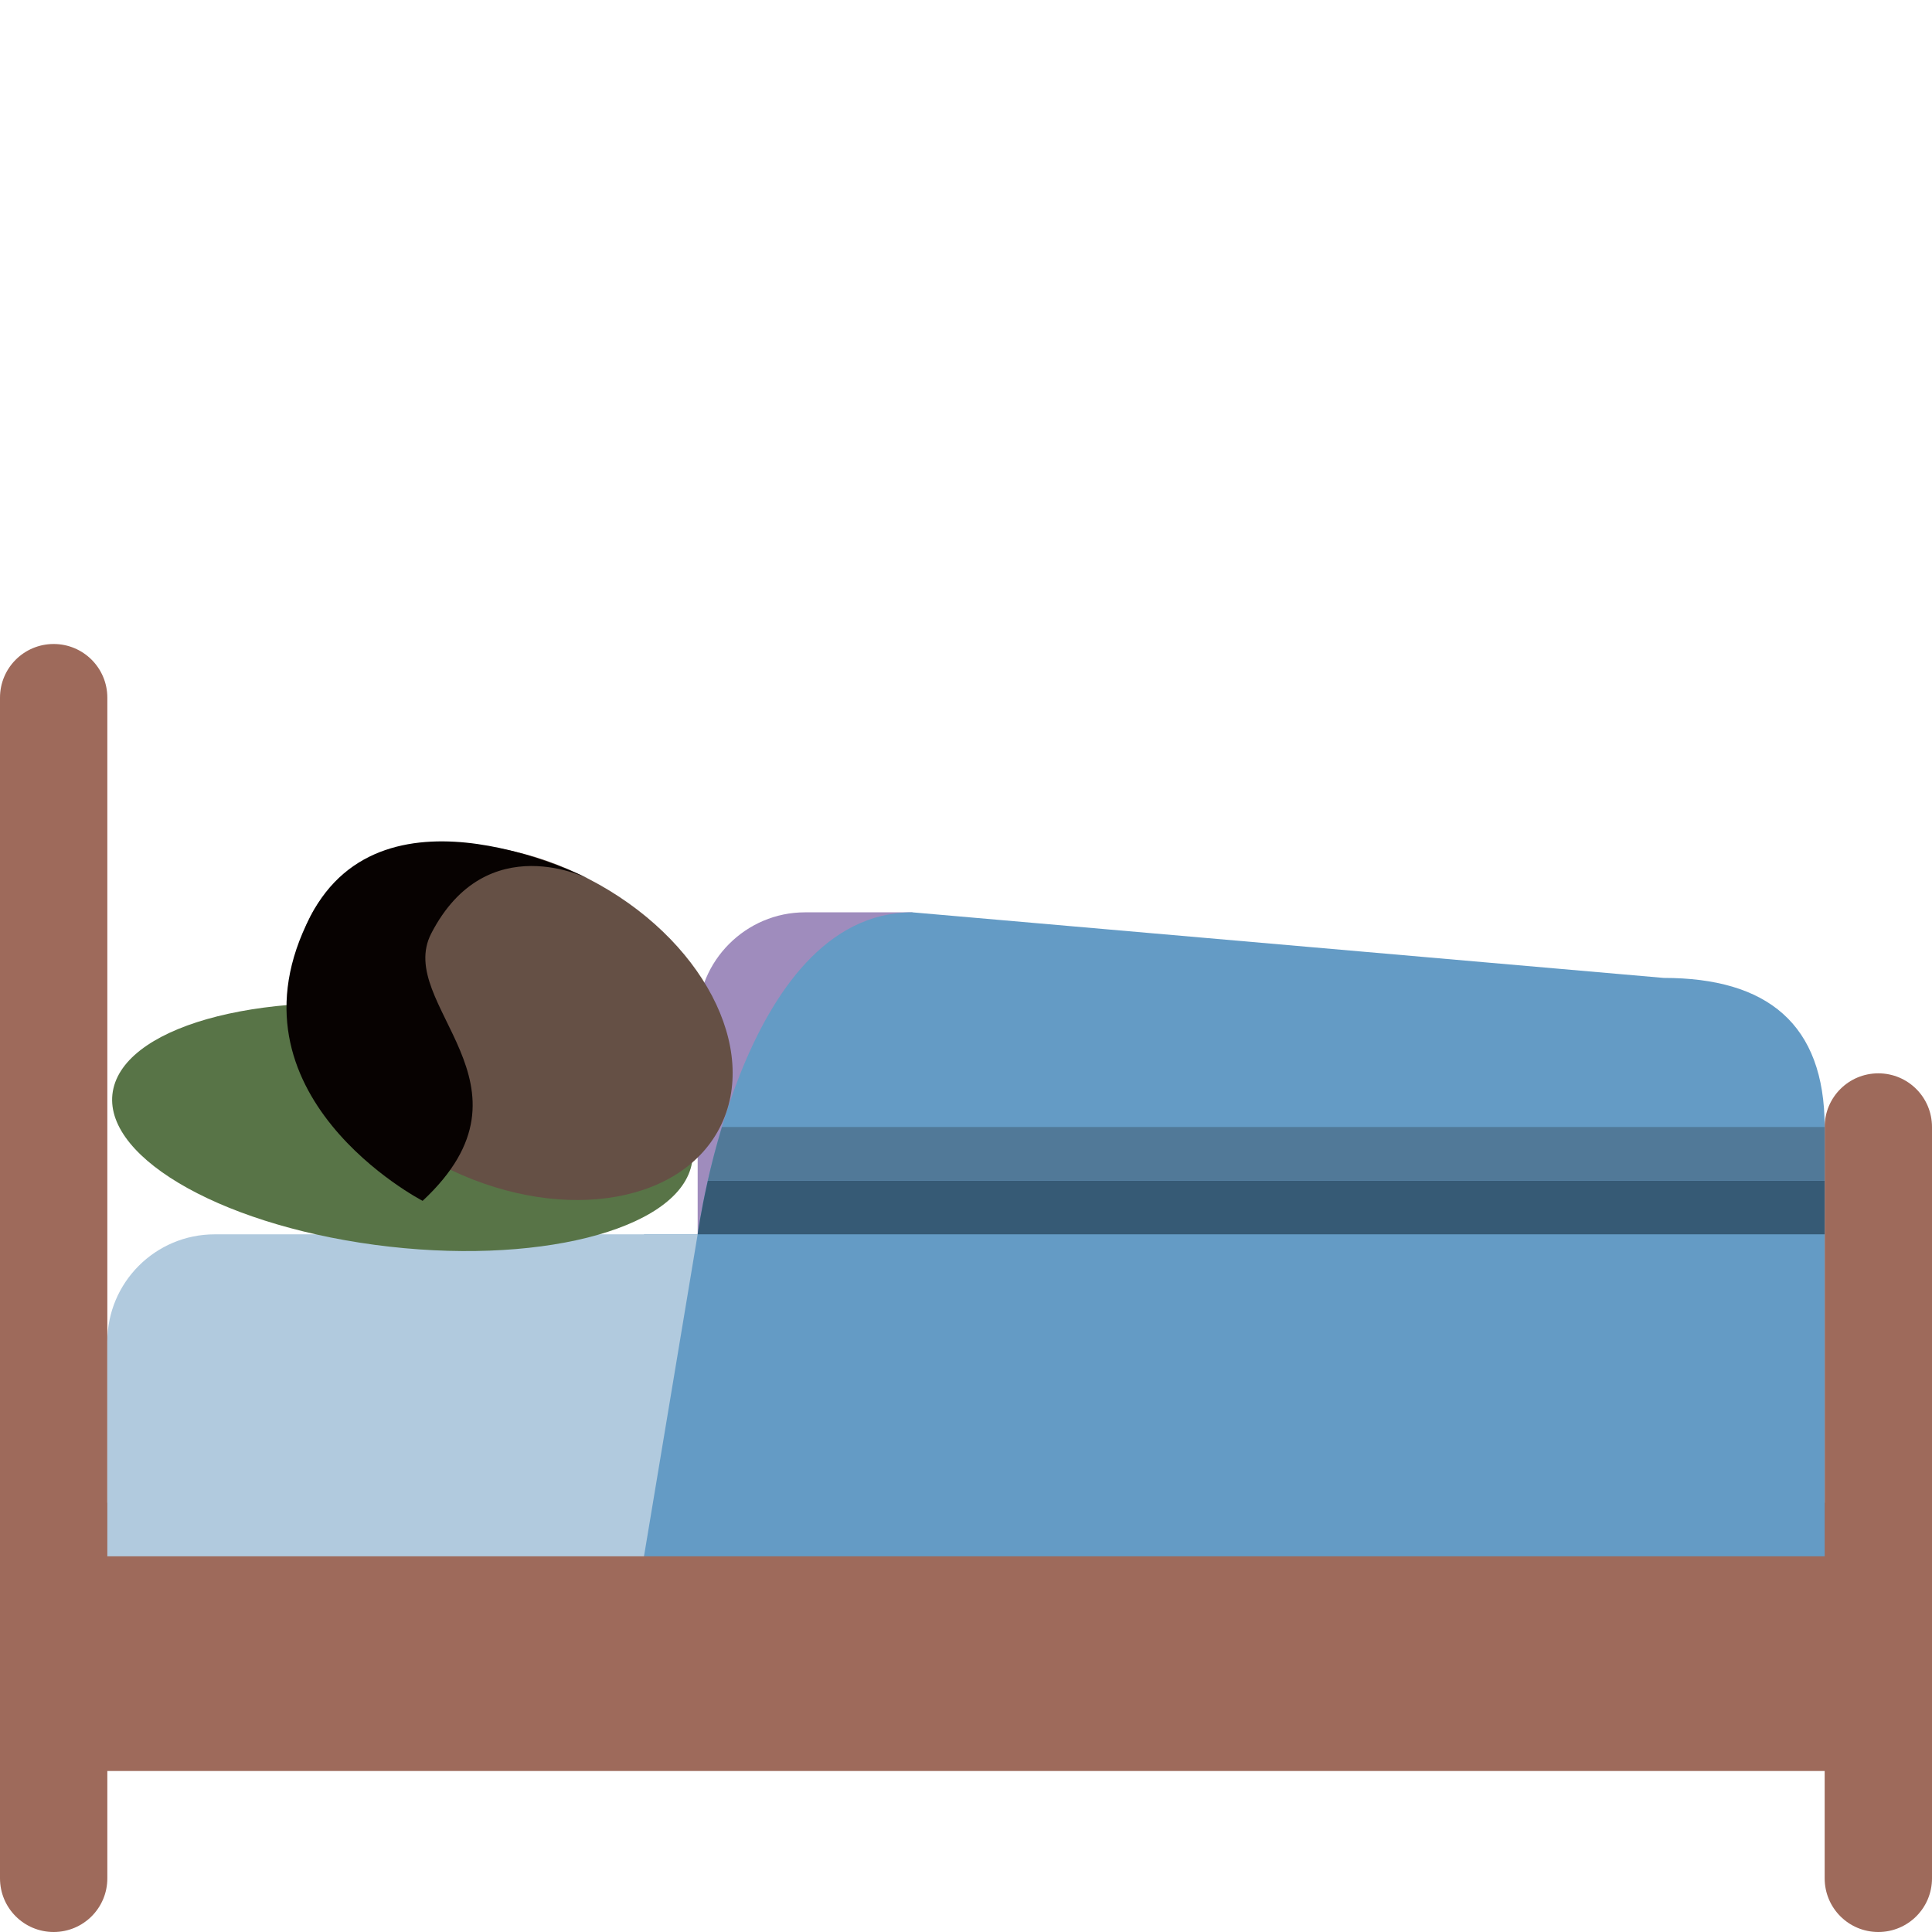 <ns0:svg xmlns:ns0="http://www.w3.org/2000/svg" viewBox="0 0 36 36"><ns0:path fill="#9e6a5b" d="M35 20c-.553 0-1 .447-1 1v7H2V13c0-.552-.447-1-1-1s-1 .448-1 1v22c0 .553.447 1 1 1s1-.447 1-1v-2h32v2c0 .553.447 1 1 1s1-.447 1-1V21c0-.553-.447-1-1-1z" /><ns0:path fill="#9f8cbd" d="M17 17h-2c-1.1 0-2 .9-2 2v4h4v-6z" /><ns0:path fill="#649bc5" d="M31 18.222L17 17c-3.208 0-4 6-4 6h-1v6h22v-8c0-1.925-1.075-2.778-3-2.778z" /><ns0:path fill="#b1cade" d="M13 23H4c-1.104 0-2 .896-2 2v4h10l1-6z" /><ns0:path fill="#587447" d="M2.114 20.279c-.283 1.213 1.897 2.518 4.871 2.917 2.974.398 5.614-.263 5.898-1.475.283-1.213-1.897-2.518-4.871-2.917-2.973-.399-5.614.262-5.898 1.475z" /><ns0:path fill="#365a75" d="M13.189 22c-.134.595-.189 1-.189 1h21v-1H13.189z" /><ns0:path fill="#517998" d="M34 21H13.452c-.11.365-.197.705-.263 1H34v-1z" /><ns0:ellipse transform="rotate(-62.651 9.598 19.046)" fill="#655045" cx="9.598" cy="19.045" rx="3" ry="4.292" /><ns0:path fill="#070201" d="M7.875 22.376s-3.812-1.972-2.09-5.303c1.378-2.665 5.191-.693 5.191-.693s-1.906-.986-2.94 1.013c-.689 1.333 2.17 2.811-.161 4.983z" /></ns0:svg>